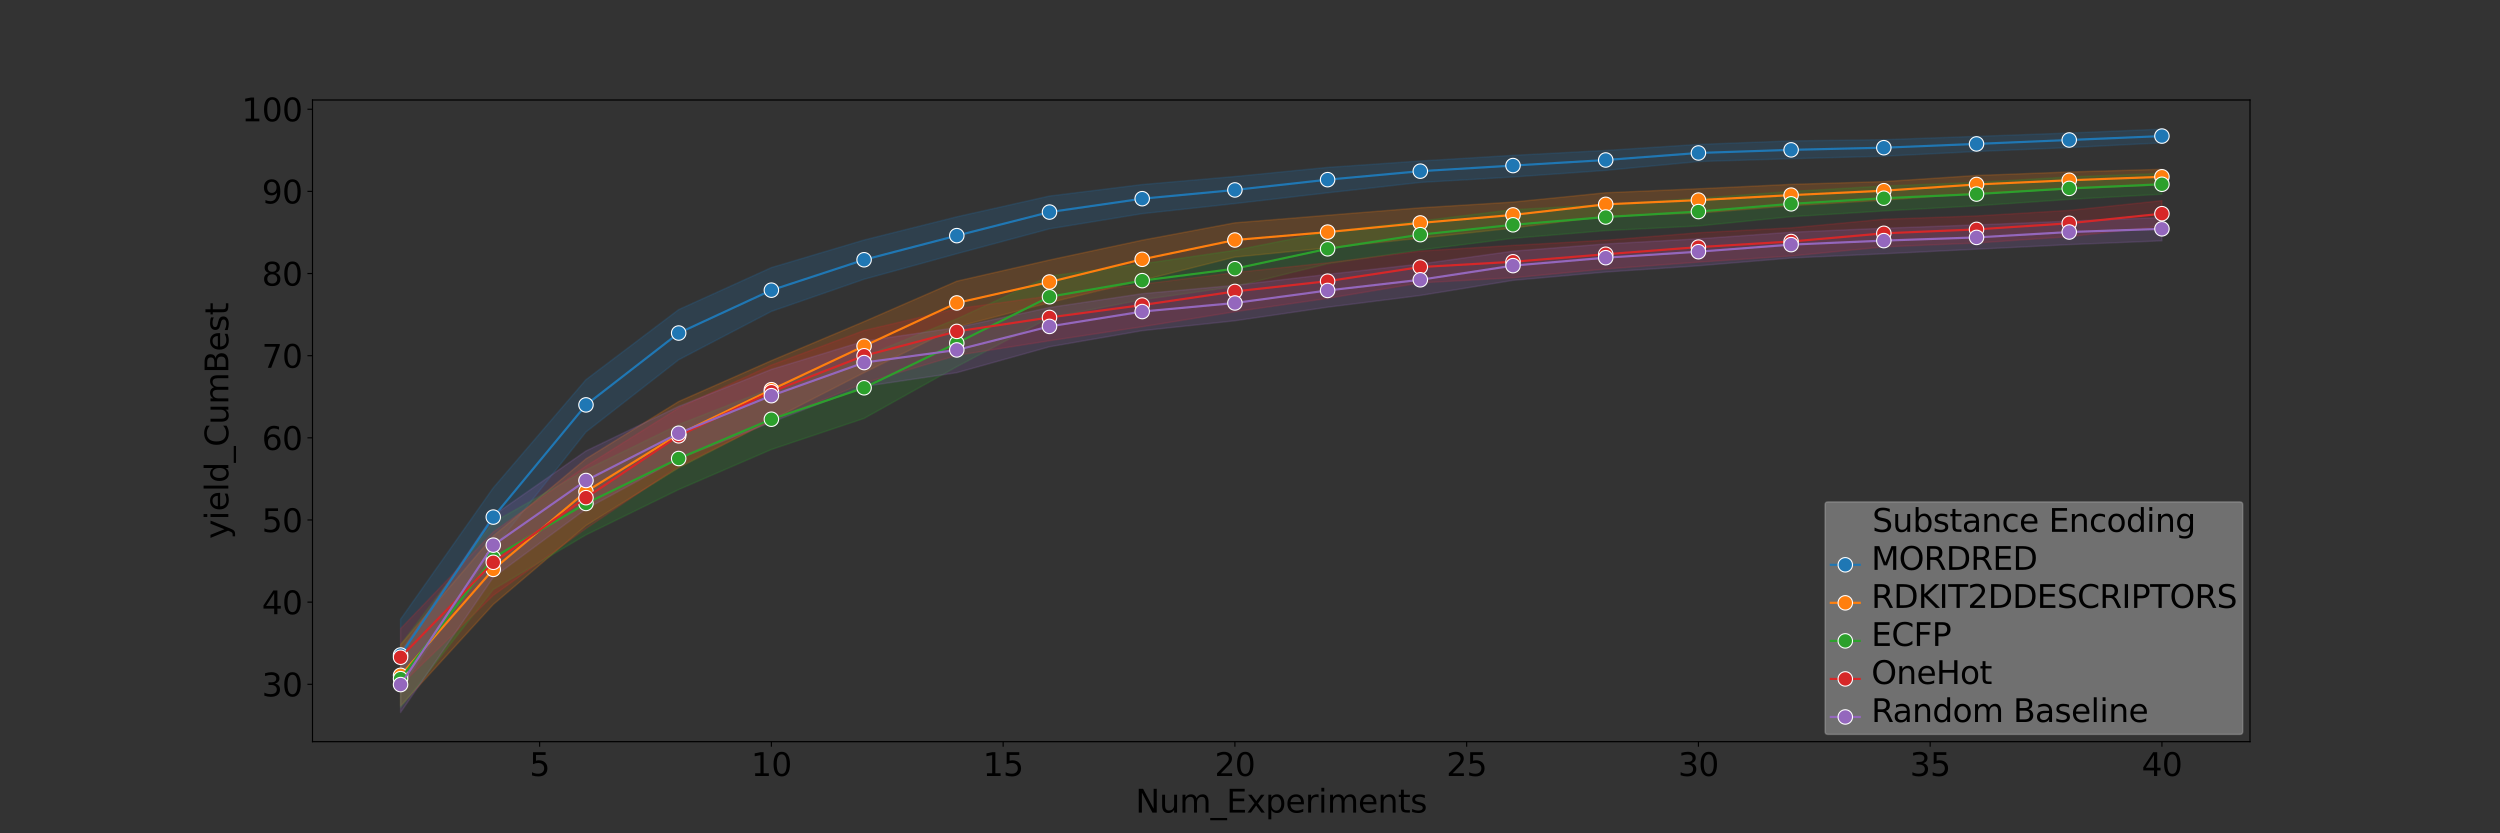 <?xml version="1.0" encoding="utf-8" standalone="no"?>
<!DOCTYPE svg PUBLIC "-//W3C//DTD SVG 1.1//EN"
  "http://www.w3.org/Graphics/SVG/1.1/DTD/svg11.dtd">
<svg xmlns:xlink="http://www.w3.org/1999/xlink" width="1728pt" height="576pt" viewBox="0 0 1728 576" xmlns="http://www.w3.org/2000/svg" version="1.1">
 <rect x="0" y="0" width="1728" height="576" fill="#333333" stroke="none"/>
 <defs>
  <style type="text/css">*{stroke-linejoin: round; stroke-linecap: butt}</style>
 </defs>
 <g id="figure_1">
  <g id="patch_1">
   <path d="M 0 576 
L 1728 576 
L 1728 0 
L 0 0 
L 0 576 
z
" style="fill: none"/>
  </g>
  <g id="axes_1">
   <g id="patch_2">
    <path d="M 216 512.64 
L 1555.2 512.64 
L 1555.2 69.12 
L 216 69.12 
L 216 512.64 
z
" style="fill: none"/>
   </g>
   <g id="FillBetweenPolyCollection_1">
    <defs>
     <path id="m573246d3a5" d="M 276.873 -147.97 
L 276.873 -99.395 
L 340.949 -196.481 
L 405.026 -277.419 
L 469.102 -327.329 
L 533.179 -360.77 
L 597.256 -382.995 
L 661.332 -400.645 
L 725.409 -417.85 
L 789.485 -428.318 
L 853.562 -435.306 
L 917.638 -442.738 
L 981.715 -449.9 
L 1045.791 -453.671 
L 1109.868 -458.237 
L 1173.944 -464.341 
L 1238.021 -466.301 
L 1302.098 -468.028 
L 1366.174 -471.28 
L 1430.251 -473.993 
L 1494.327 -477.252 
L 1494.327 -486.72 
L 1494.327 -486.72 
L 1430.251 -484.046 
L 1366.174 -481.74 
L 1302.098 -479.428 
L 1238.021 -478.593 
L 1173.944 -476.17 
L 1109.868 -471.979 
L 1045.791 -468.617 
L 981.715 -464.711 
L 917.638 -460.282 
L 853.562 -453.978 
L 789.485 -448.437 
L 725.409 -440.494 
L 661.332 -426.132 
L 597.256 -410.105 
L 533.179 -391.035 
L 469.102 -361.998 
L 405.026 -313.581 
L 340.949 -238.812 
L 276.873 -147.97 
z
" style="stroke: #1f77b4; stroke-opacity: 0.2"/>
    </defs>
    <g clip-path="url(#pa91c4ceb31)">
     <use xlink:href="#m573246d3a5" x="0" y="576" style="fill: #1f77b4; fill-opacity: 0.2; stroke: #1f77b4; stroke-opacity: 0.2"/>
    </g>
   </g>
   <g id="FillBetweenPolyCollection_2">
    <defs>
     <path id="m019ebceea7" d="M 276.873 -130.423 
L 276.873 -88.046 
L 340.949 -158.229 
L 405.026 -212.738 
L 469.102 -252.686 
L 533.179 -285.63 
L 597.256 -318.433 
L 661.332 -350.113 
L 725.409 -366.815 
L 789.485 -382.261 
L 853.562 -398.321 
L 917.638 -404.683 
L 981.715 -411.37 
L 1045.791 -418.374 
L 1109.868 -426.587 
L 1173.944 -428.671 
L 1238.021 -433.806 
L 1302.098 -437.635 
L 1366.174 -442.452 
L 1430.251 -445.397 
L 1494.327 -448.325 
L 1494.327 -458.947 
L 1494.327 -458.947 
L 1430.251 -457.117 
L 1366.174 -454.708 
L 1302.098 -450.465 
L 1238.021 -448.562 
L 1173.944 -445.518 
L 1109.868 -442.761 
L 1045.791 -436.304 
L 981.715 -432.337 
L 917.638 -427.193 
L 853.562 -421.976 
L 789.485 -409.969 
L 725.409 -396.272 
L 661.332 -381.631 
L 597.256 -353.706 
L 533.179 -326.718 
L 469.102 -298.462 
L 405.026 -258.867 
L 340.949 -205.59 
L 276.873 -130.423 
z
" style="stroke: #ff7f0e; stroke-opacity: 0.2"/>
    </defs>
    <g clip-path="url(#pa91c4ceb31)">
     <use xlink:href="#m019ebceea7" x="0" y="576" style="fill: #ff7f0e; fill-opacity: 0.2; stroke: #ff7f0e; stroke-opacity: 0.2"/>
    </g>
   </g>
   <g id="FillBetweenPolyCollection_3">
    <defs>
     <path id="m1947450737" d="M 276.873 -130.395 
L 276.873 -86.939 
L 340.949 -168.522 
L 405.026 -206.292 
L 469.102 -237.629 
L 533.179 -265.32 
L 597.256 -286.808 
L 661.332 -322.552 
L 725.409 -356.452 
L 789.485 -368.835 
L 853.562 -377.918 
L 917.638 -393.701 
L 981.715 -403.216 
L 1045.791 -411.284 
L 1109.868 -416.586 
L 1173.944 -419.823 
L 1238.021 -426.226 
L 1302.098 -430.193 
L 1366.174 -433.737 
L 1430.251 -438.199 
L 1494.327 -441.77 
L 1494.327 -456.131 
L 1494.327 -456.131 
L 1430.251 -453.715 
L 1366.174 -449.913 
L 1302.098 -447.403 
L 1238.021 -443.675 
L 1173.944 -438.953 
L 1109.868 -434.547 
L 1045.791 -431.088 
L 981.715 -423.223 
L 917.638 -415.676 
L 853.562 -402.997 
L 789.485 -393.611 
L 725.409 -385.166 
L 661.332 -355.598 
L 597.256 -329.615 
L 533.179 -307.644 
L 469.102 -282.568 
L 405.026 -251.216 
L 340.949 -214.978 
L 276.873 -130.395 
z
" style="stroke: #2ca02c; stroke-opacity: 0.2"/>
    </defs>
    <g clip-path="url(#pa91c4ceb31)">
     <use xlink:href="#m1947450737" x="0" y="576" style="fill: #2ca02c; fill-opacity: 0.2; stroke: #2ca02c; stroke-opacity: 0.2"/>
    </g>
   </g>
   <g id="FillBetweenPolyCollection_4">
    <defs>
     <path id="m220fea731c" d="M 276.873 -141.474 
L 276.873 -102.348 
L 340.949 -164.422 
L 405.026 -210.699 
L 469.102 -253.925 
L 533.179 -285.188 
L 597.256 -311.251 
L 661.332 -330.37 
L 725.409 -340.482 
L 789.485 -350.148 
L 853.562 -360.533 
L 917.638 -369.743 
L 981.715 -380.466 
L 1045.791 -384.004 
L 1109.868 -390.095 
L 1173.944 -394.817 
L 1238.021 -399.062 
L 1302.098 -405.333 
L 1366.174 -408.025 
L 1430.251 -412.423 
L 1494.327 -419.719 
L 1494.327 -437.305 
L 1494.327 -437.305 
L 1430.251 -430.56 
L 1366.174 -426.735 
L 1302.098 -424.453 
L 1238.021 -418.508 
L 1173.944 -415.118 
L 1109.868 -409.967 
L 1045.791 -406.376 
L 981.715 -402.463 
L 917.638 -394.338 
L 853.562 -387.572 
L 789.485 -379.525 
L 725.409 -371.383 
L 661.332 -362.608 
L 597.256 -347.56 
L 533.179 -323.67 
L 469.102 -294.032 
L 405.026 -253.852 
L 340.949 -208.311 
L 276.873 -141.474 
z
" style="stroke: #d62728; stroke-opacity: 0.2"/>
    </defs>
    <g clip-path="url(#pa91c4ceb31)">
     <use xlink:href="#m220fea731c" x="0" y="576" style="fill: #d62728; fill-opacity: 0.2; stroke: #d62728; stroke-opacity: 0.2"/>
    </g>
   </g>
   <g id="FillBetweenPolyCollection_5">
    <defs>
     <path id="m89837f5b58" d="M 276.873 -124.942 
L 276.873 -83.52 
L 340.949 -176.93 
L 405.026 -224.191 
L 469.102 -258.959 
L 533.179 -284.159 
L 597.256 -308.884 
L 661.332 -318.409 
L 725.409 -336.325 
L 789.485 -347.451 
L 853.562 -354.293 
L 917.638 -363.684 
L 981.715 -371.781 
L 1045.791 -382.226 
L 1109.868 -387.971 
L 1173.944 -392.3 
L 1238.021 -397.683 
L 1302.098 -400.598 
L 1366.174 -403.759 
L 1430.251 -406.93 
L 1494.327 -409.557 
L 1494.327 -425.619 
L 1494.327 -425.619 
L 1430.251 -423.167 
L 1366.174 -420.537 
L 1302.098 -418.226 
L 1238.021 -415.497 
L 1173.944 -410.911 
L 1109.868 -407.371 
L 1045.791 -402.381 
L 981.715 -393.503 
L 917.638 -386.359 
L 853.562 -378.783 
L 789.485 -372.995 
L 725.409 -363.461 
L 661.332 -349.593 
L 597.256 -340.197 
L 533.179 -320.658 
L 469.102 -295.1 
L 405.026 -264.294 
L 340.949 -219.654 
L 276.873 -124.942 
z
" style="stroke: #9467bd; stroke-opacity: 0.2"/>
    </defs>
    <g clip-path="url(#pa91c4ceb31)">
     <use xlink:href="#m89837f5b58" x="0" y="576" style="fill: #9467bd; fill-opacity: 0.2; stroke: #9467bd; stroke-opacity: 0.2"/>
    </g>
   </g>
   <g id="matplotlib.axis_1">
    <g id="xtick_1">
     <g id="line2d_1">
      <defs>
       <path id="m642368750a" d="M 0 0 
L 0 3.5 
" style="stroke: #000000; stroke-width: 0.8"/>
      </defs>
      <g>
       <use xlink:href="#m642368750a" x="372.988" y="512.64" style="stroke: #000000; stroke-width: 0.8"/>
      </g>
     </g>
     <g id="text_1">
      <!-- 5 -->
      <g transform="translate(365.989 536.357) scale(0.22 -0.22)">
       <defs>
        <path id="DejaVuSans-35" d="M 691 4666 
L 3169 4666 
L 3169 4134 
L 1269 4134 
L 1269 2991 
Q 1406 3038 1543 3061 
Q 1681 3084 1819 3084 
Q 2600 3084 3056 2656 
Q 3513 2228 3513 1497 
Q 3513 744 3044 326 
Q 2575 -91 1722 -91 
Q 1428 -91 1123 -41 
Q 819 9 494 109 
L 494 744 
Q 775 591 1075 516 
Q 1375 441 1709 441 
Q 2250 441 2565 725 
Q 2881 1009 2881 1497 
Q 2881 1984 2565 2268 
Q 2250 2553 1709 2553 
Q 1456 2553 1204 2497 
Q 953 2441 691 2322 
L 691 4666 
z
" transform="scale(0.016)"/>
       </defs>
       <use xlink:href="#DejaVuSans-35"/>
      </g>
     </g>
    </g>
    <g id="xtick_2">
     <g id="line2d_2">
      <g>
       <use xlink:href="#m642368750a" x="533.179" y="512.64" style="stroke: #000000; stroke-width: 0.8"/>
      </g>
     </g>
     <g id="text_2">
      <!-- 10 -->
      <g transform="translate(519.181 536.357) scale(0.22 -0.22)">
       <defs>
        <path id="DejaVuSans-31" d="M 794 531 
L 1825 531 
L 1825 4091 
L 703 3866 
L 703 4441 
L 1819 4666 
L 2450 4666 
L 2450 531 
L 3481 531 
L 3481 0 
L 794 0 
L 794 531 
z
" transform="scale(0.016)"/>
        <path id="DejaVuSans-30" d="M 2034 4250 
Q 1547 4250 1301 3770 
Q 1056 3291 1056 2328 
Q 1056 1369 1301 889 
Q 1547 409 2034 409 
Q 2525 409 2770 889 
Q 3016 1369 3016 2328 
Q 3016 3291 2770 3770 
Q 2525 4250 2034 4250 
z
M 2034 4750 
Q 2819 4750 3233 4129 
Q 3647 3509 3647 2328 
Q 3647 1150 3233 529 
Q 2819 -91 2034 -91 
Q 1250 -91 836 529 
Q 422 1150 422 2328 
Q 422 3509 836 4129 
Q 1250 4750 2034 4750 
z
" transform="scale(0.016)"/>
       </defs>
       <use xlink:href="#DejaVuSans-31"/>
       <use xlink:href="#DejaVuSans-30" transform="translate(63.623 0)"/>
      </g>
     </g>
    </g>
    <g id="xtick_3">
     <g id="line2d_3">
      <g>
       <use xlink:href="#m642368750a" x="693.37" y="512.64" style="stroke: #000000; stroke-width: 0.8"/>
      </g>
     </g>
     <g id="text_3">
      <!-- 15 -->
      <g transform="translate(679.373 536.357) scale(0.22 -0.22)">
       <use xlink:href="#DejaVuSans-31"/>
       <use xlink:href="#DejaVuSans-35" transform="translate(63.623 0)"/>
      </g>
     </g>
    </g>
    <g id="xtick_4">
     <g id="line2d_4">
      <g>
       <use xlink:href="#m642368750a" x="853.562" y="512.64" style="stroke: #000000; stroke-width: 0.8"/>
      </g>
     </g>
     <g id="text_4">
      <!-- 20 -->
      <g transform="translate(839.564 536.357) scale(0.22 -0.22)">
       <defs>
        <path id="DejaVuSans-32" d="M 1228 531 
L 3431 531 
L 3431 0 
L 469 0 
L 469 531 
Q 828 903 1448 1529 
Q 2069 2156 2228 2338 
Q 2531 2678 2651 2914 
Q 2772 3150 2772 3378 
Q 2772 3750 2511 3984 
Q 2250 4219 1831 4219 
Q 1534 4219 1204 4116 
Q 875 4013 500 3803 
L 500 4441 
Q 881 4594 1212 4672 
Q 1544 4750 1819 4750 
Q 2544 4750 2975 4387 
Q 3406 4025 3406 3419 
Q 3406 3131 3298 2873 
Q 3191 2616 2906 2266 
Q 2828 2175 2409 1742 
Q 1991 1309 1228 531 
z
" transform="scale(0.016)"/>
       </defs>
       <use xlink:href="#DejaVuSans-32"/>
       <use xlink:href="#DejaVuSans-30" transform="translate(63.623 0)"/>
      </g>
     </g>
    </g>
    <g id="xtick_5">
     <g id="line2d_5">
      <g>
       <use xlink:href="#m642368750a" x="1013.753" y="512.64" style="stroke: #000000; stroke-width: 0.8"/>
      </g>
     </g>
     <g id="text_5">
      <!-- 25 -->
      <g transform="translate(999.756 536.357) scale(0.22 -0.22)">
       <use xlink:href="#DejaVuSans-32"/>
       <use xlink:href="#DejaVuSans-35" transform="translate(63.623 0)"/>
      </g>
     </g>
    </g>
    <g id="xtick_6">
     <g id="line2d_6">
      <g>
       <use xlink:href="#m642368750a" x="1173.944" y="512.64" style="stroke: #000000; stroke-width: 0.8"/>
      </g>
     </g>
     <g id="text_6">
      <!-- 30 -->
      <g transform="translate(1159.947 536.357) scale(0.22 -0.22)">
       <defs>
        <path id="DejaVuSans-33" d="M 2597 2516 
Q 3050 2419 3304 2112 
Q 3559 1806 3559 1356 
Q 3559 666 3084 287 
Q 2609 -91 1734 -91 
Q 1441 -91 1130 -33 
Q 819 25 488 141 
L 488 750 
Q 750 597 1062 519 
Q 1375 441 1716 441 
Q 2309 441 2620 675 
Q 2931 909 2931 1356 
Q 2931 1769 2642 2001 
Q 2353 2234 1838 2234 
L 1294 2234 
L 1294 2753 
L 1863 2753 
Q 2328 2753 2575 2939 
Q 2822 3125 2822 3475 
Q 2822 3834 2567 4026 
Q 2313 4219 1838 4219 
Q 1578 4219 1281 4162 
Q 984 4106 628 3988 
L 628 4550 
Q 988 4650 1302 4700 
Q 1616 4750 1894 4750 
Q 2613 4750 3031 4423 
Q 3450 4097 3450 3541 
Q 3450 3153 3228 2886 
Q 3006 2619 2597 2516 
z
" transform="scale(0.016)"/>
       </defs>
       <use xlink:href="#DejaVuSans-33"/>
       <use xlink:href="#DejaVuSans-30" transform="translate(63.623 0)"/>
      </g>
     </g>
    </g>
    <g id="xtick_7">
     <g id="line2d_7">
      <g>
       <use xlink:href="#m642368750a" x="1334.136" y="512.64" style="stroke: #000000; stroke-width: 0.8"/>
      </g>
     </g>
     <g id="text_7">
      <!-- 35 -->
      <g transform="translate(1320.138 536.357) scale(0.22 -0.22)">
       <use xlink:href="#DejaVuSans-33"/>
       <use xlink:href="#DejaVuSans-35" transform="translate(63.623 0)"/>
      </g>
     </g>
    </g>
    <g id="xtick_8">
     <g id="line2d_8">
      <g>
       <use xlink:href="#m642368750a" x="1494.327" y="512.64" style="stroke: #000000; stroke-width: 0.8"/>
      </g>
     </g>
     <g id="text_8">
      <!-- 40 -->
      <g transform="translate(1480.33 536.357) scale(0.22 -0.22)">
       <defs>
        <path id="DejaVuSans-34" d="M 2419 4116 
L 825 1625 
L 2419 1625 
L 2419 4116 
z
M 2253 4666 
L 3047 4666 
L 3047 1625 
L 3713 1625 
L 3713 1100 
L 3047 1100 
L 3047 0 
L 2419 0 
L 2419 1100 
L 313 1100 
L 313 1709 
L 2253 4666 
z
" transform="scale(0.016)"/>
       </defs>
       <use xlink:href="#DejaVuSans-34"/>
       <use xlink:href="#DejaVuSans-30" transform="translate(63.623 0)"/>
      </g>
     </g>
    </g>
    <g id="text_9">
     <!-- Num_Experiments -->
     <g transform="translate(784.897 561.648) scale(0.22 -0.22)">
      <defs>
       <path id="DejaVuSans-4e" d="M 628 4666 
L 1478 4666 
L 3547 763 
L 3547 4666 
L 4159 4666 
L 4159 0 
L 3309 0 
L 1241 3903 
L 1241 0 
L 628 0 
L 628 4666 
z
" transform="scale(0.016)"/>
       <path id="DejaVuSans-75" d="M 544 1381 
L 544 3500 
L 1119 3500 
L 1119 1403 
Q 1119 906 1312 657 
Q 1506 409 1894 409 
Q 2359 409 2629 706 
Q 2900 1003 2900 1516 
L 2900 3500 
L 3475 3500 
L 3475 0 
L 2900 0 
L 2900 538 
Q 2691 219 2414 64 
Q 2138 -91 1772 -91 
Q 1169 -91 856 284 
Q 544 659 544 1381 
z
M 1991 3584 
L 1991 3584 
z
" transform="scale(0.016)"/>
       <path id="DejaVuSans-6d" d="M 3328 2828 
Q 3544 3216 3844 3400 
Q 4144 3584 4550 3584 
Q 5097 3584 5394 3201 
Q 5691 2819 5691 2113 
L 5691 0 
L 5113 0 
L 5113 2094 
Q 5113 2597 4934 2840 
Q 4756 3084 4391 3084 
Q 3944 3084 3684 2787 
Q 3425 2491 3425 1978 
L 3425 0 
L 2847 0 
L 2847 2094 
Q 2847 2600 2669 2842 
Q 2491 3084 2119 3084 
Q 1678 3084 1418 2786 
Q 1159 2488 1159 1978 
L 1159 0 
L 581 0 
L 581 3500 
L 1159 3500 
L 1159 2956 
Q 1356 3278 1631 3431 
Q 1906 3584 2284 3584 
Q 2666 3584 2933 3390 
Q 3200 3197 3328 2828 
z
" transform="scale(0.016)"/>
       <path id="DejaVuSans-5f" d="M 3263 -1063 
L 3263 -1509 
L -63 -1509 
L -63 -1063 
L 3263 -1063 
z
" transform="scale(0.016)"/>
       <path id="DejaVuSans-45" d="M 628 4666 
L 3578 4666 
L 3578 4134 
L 1259 4134 
L 1259 2753 
L 3481 2753 
L 3481 2222 
L 1259 2222 
L 1259 531 
L 3634 531 
L 3634 0 
L 628 0 
L 628 4666 
z
" transform="scale(0.016)"/>
       <path id="DejaVuSans-78" d="M 3513 3500 
L 2247 1797 
L 3578 0 
L 2900 0 
L 1881 1375 
L 863 0 
L 184 0 
L 1544 1831 
L 300 3500 
L 978 3500 
L 1906 2253 
L 2834 3500 
L 3513 3500 
z
" transform="scale(0.016)"/>
       <path id="DejaVuSans-70" d="M 1159 525 
L 1159 -1331 
L 581 -1331 
L 581 3500 
L 1159 3500 
L 1159 2969 
Q 1341 3281 1617 3432 
Q 1894 3584 2278 3584 
Q 2916 3584 3314 3078 
Q 3713 2572 3713 1747 
Q 3713 922 3314 415 
Q 2916 -91 2278 -91 
Q 1894 -91 1617 61 
Q 1341 213 1159 525 
z
M 3116 1747 
Q 3116 2381 2855 2742 
Q 2594 3103 2138 3103 
Q 1681 3103 1420 2742 
Q 1159 2381 1159 1747 
Q 1159 1113 1420 752 
Q 1681 391 2138 391 
Q 2594 391 2855 752 
Q 3116 1113 3116 1747 
z
" transform="scale(0.016)"/>
       <path id="DejaVuSans-65" d="M 3597 1894 
L 3597 1613 
L 953 1613 
Q 991 1019 1311 708 
Q 1631 397 2203 397 
Q 2534 397 2845 478 
Q 3156 559 3463 722 
L 3463 178 
Q 3153 47 2828 -22 
Q 2503 -91 2169 -91 
Q 1331 -91 842 396 
Q 353 884 353 1716 
Q 353 2575 817 3079 
Q 1281 3584 2069 3584 
Q 2775 3584 3186 3129 
Q 3597 2675 3597 1894 
z
M 3022 2063 
Q 3016 2534 2758 2815 
Q 2500 3097 2075 3097 
Q 1594 3097 1305 2825 
Q 1016 2553 972 2059 
L 3022 2063 
z
" transform="scale(0.016)"/>
       <path id="DejaVuSans-72" d="M 2631 2963 
Q 2534 3019 2420 3045 
Q 2306 3072 2169 3072 
Q 1681 3072 1420 2755 
Q 1159 2438 1159 1844 
L 1159 0 
L 581 0 
L 581 3500 
L 1159 3500 
L 1159 2956 
Q 1341 3275 1631 3429 
Q 1922 3584 2338 3584 
Q 2397 3584 2469 3576 
Q 2541 3569 2628 3553 
L 2631 2963 
z
" transform="scale(0.016)"/>
       <path id="DejaVuSans-69" d="M 603 3500 
L 1178 3500 
L 1178 0 
L 603 0 
L 603 3500 
z
M 603 4863 
L 1178 4863 
L 1178 4134 
L 603 4134 
L 603 4863 
z
" transform="scale(0.016)"/>
       <path id="DejaVuSans-6e" d="M 3513 2113 
L 3513 0 
L 2938 0 
L 2938 2094 
Q 2938 2591 2744 2837 
Q 2550 3084 2163 3084 
Q 1697 3084 1428 2787 
Q 1159 2491 1159 1978 
L 1159 0 
L 581 0 
L 581 3500 
L 1159 3500 
L 1159 2956 
Q 1366 3272 1645 3428 
Q 1925 3584 2291 3584 
Q 2894 3584 3203 3211 
Q 3513 2838 3513 2113 
z
" transform="scale(0.016)"/>
       <path id="DejaVuSans-74" d="M 1172 4494 
L 1172 3500 
L 2356 3500 
L 2356 3053 
L 1172 3053 
L 1172 1153 
Q 1172 725 1289 603 
Q 1406 481 1766 481 
L 2356 481 
L 2356 0 
L 1766 0 
Q 1100 0 847 248 
Q 594 497 594 1153 
L 594 3053 
L 172 3053 
L 172 3500 
L 594 3500 
L 594 4494 
L 1172 4494 
z
" transform="scale(0.016)"/>
       <path id="DejaVuSans-73" d="M 2834 3397 
L 2834 2853 
Q 2591 2978 2328 3040 
Q 2066 3103 1784 3103 
Q 1356 3103 1142 2972 
Q 928 2841 928 2578 
Q 928 2378 1081 2264 
Q 1234 2150 1697 2047 
L 1894 2003 
Q 2506 1872 2764 1633 
Q 3022 1394 3022 966 
Q 3022 478 2636 193 
Q 2250 -91 1575 -91 
Q 1294 -91 989 -36 
Q 684 19 347 128 
L 347 722 
Q 666 556 975 473 
Q 1284 391 1588 391 
Q 1994 391 2212 530 
Q 2431 669 2431 922 
Q 2431 1156 2273 1281 
Q 2116 1406 1581 1522 
L 1381 1569 
Q 847 1681 609 1914 
Q 372 2147 372 2553 
Q 372 3047 722 3315 
Q 1072 3584 1716 3584 
Q 2034 3584 2315 3537 
Q 2597 3491 2834 3397 
z
" transform="scale(0.016)"/>
      </defs>
      <use xlink:href="#DejaVuSans-4e"/>
      <use xlink:href="#DejaVuSans-75" transform="translate(74.805 0)"/>
      <use xlink:href="#DejaVuSans-6d" transform="translate(138.184 0)"/>
      <use xlink:href="#DejaVuSans-5f" transform="translate(235.596 0)"/>
      <use xlink:href="#DejaVuSans-45" transform="translate(285.596 0)"/>
      <use xlink:href="#DejaVuSans-78" transform="translate(348.779 0)"/>
      <use xlink:href="#DejaVuSans-70" transform="translate(407.959 0)"/>
      <use xlink:href="#DejaVuSans-65" transform="translate(471.436 0)"/>
      <use xlink:href="#DejaVuSans-72" transform="translate(532.959 0)"/>
      <use xlink:href="#DejaVuSans-69" transform="translate(574.072 0)"/>
      <use xlink:href="#DejaVuSans-6d" transform="translate(601.855 0)"/>
      <use xlink:href="#DejaVuSans-65" transform="translate(699.268 0)"/>
      <use xlink:href="#DejaVuSans-6e" transform="translate(760.791 0)"/>
      <use xlink:href="#DejaVuSans-74" transform="translate(824.17 0)"/>
      <use xlink:href="#DejaVuSans-73" transform="translate(863.379 0)"/>
     </g>
    </g>
   </g>
   <g id="matplotlib.axis_2">
    <g id="ytick_1">
     <g id="line2d_9">
      <defs>
       <path id="md46a9775cd" d="M 0 0 
L -3.5 0 
" style="stroke: #000000; stroke-width: 0.8"/>
      </defs>
      <g>
       <use xlink:href="#md46a9775cd" x="216" y="472.982" style="stroke: #000000; stroke-width: 0.8"/>
      </g>
     </g>
     <g id="text_10">
      <!-- 30 -->
      <g transform="translate(181.005 481.34) scale(0.22 -0.22)">
       <use xlink:href="#DejaVuSans-33"/>
       <use xlink:href="#DejaVuSans-30" transform="translate(63.623 0)"/>
      </g>
     </g>
    </g>
    <g id="ytick_2">
     <g id="line2d_10">
      <g>
       <use xlink:href="#md46a9775cd" x="216" y="416.198" style="stroke: #000000; stroke-width: 0.8"/>
      </g>
     </g>
     <g id="text_11">
      <!-- 40 -->
      <g transform="translate(181.005 424.556) scale(0.22 -0.22)">
       <use xlink:href="#DejaVuSans-34"/>
       <use xlink:href="#DejaVuSans-30" transform="translate(63.623 0)"/>
      </g>
     </g>
    </g>
    <g id="ytick_3">
     <g id="line2d_11">
      <g>
       <use xlink:href="#md46a9775cd" x="216" y="359.414" style="stroke: #000000; stroke-width: 0.8"/>
      </g>
     </g>
     <g id="text_12">
      <!-- 50 -->
      <g transform="translate(181.005 367.772) scale(0.22 -0.22)">
       <use xlink:href="#DejaVuSans-35"/>
       <use xlink:href="#DejaVuSans-30" transform="translate(63.623 0)"/>
      </g>
     </g>
    </g>
    <g id="ytick_4">
     <g id="line2d_12">
      <g>
       <use xlink:href="#md46a9775cd" x="216" y="302.63" style="stroke: #000000; stroke-width: 0.8"/>
      </g>
     </g>
     <g id="text_13">
      <!-- 60 -->
      <g transform="translate(181.005 310.989) scale(0.22 -0.22)">
       <defs>
        <path id="DejaVuSans-36" d="M 2113 2584 
Q 1688 2584 1439 2293 
Q 1191 2003 1191 1497 
Q 1191 994 1439 701 
Q 1688 409 2113 409 
Q 2538 409 2786 701 
Q 3034 994 3034 1497 
Q 3034 2003 2786 2293 
Q 2538 2584 2113 2584 
z
M 3366 4563 
L 3366 3988 
Q 3128 4100 2886 4159 
Q 2644 4219 2406 4219 
Q 1781 4219 1451 3797 
Q 1122 3375 1075 2522 
Q 1259 2794 1537 2939 
Q 1816 3084 2150 3084 
Q 2853 3084 3261 2657 
Q 3669 2231 3669 1497 
Q 3669 778 3244 343 
Q 2819 -91 2113 -91 
Q 1303 -91 875 529 
Q 447 1150 447 2328 
Q 447 3434 972 4092 
Q 1497 4750 2381 4750 
Q 2619 4750 2861 4703 
Q 3103 4656 3366 4563 
z
" transform="scale(0.016)"/>
       </defs>
       <use xlink:href="#DejaVuSans-36"/>
       <use xlink:href="#DejaVuSans-30" transform="translate(63.623 0)"/>
      </g>
     </g>
    </g>
    <g id="ytick_5">
     <g id="line2d_13">
      <g>
       <use xlink:href="#md46a9775cd" x="216" y="245.846" style="stroke: #000000; stroke-width: 0.8"/>
      </g>
     </g>
     <g id="text_14">
      <!-- 70 -->
      <g transform="translate(181.005 254.205) scale(0.22 -0.22)">
       <defs>
        <path id="DejaVuSans-37" d="M 525 4666 
L 3525 4666 
L 3525 4397 
L 1831 0 
L 1172 0 
L 2766 4134 
L 525 4134 
L 525 4666 
z
" transform="scale(0.016)"/>
       </defs>
       <use xlink:href="#DejaVuSans-37"/>
       <use xlink:href="#DejaVuSans-30" transform="translate(63.623 0)"/>
      </g>
     </g>
    </g>
    <g id="ytick_6">
     <g id="line2d_14">
      <g>
       <use xlink:href="#md46a9775cd" x="216" y="189.063" style="stroke: #000000; stroke-width: 0.8"/>
      </g>
     </g>
     <g id="text_15">
      <!-- 80 -->
      <g transform="translate(181.005 197.421) scale(0.22 -0.22)">
       <defs>
        <path id="DejaVuSans-38" d="M 2034 2216 
Q 1584 2216 1326 1975 
Q 1069 1734 1069 1313 
Q 1069 891 1326 650 
Q 1584 409 2034 409 
Q 2484 409 2743 651 
Q 3003 894 3003 1313 
Q 3003 1734 2745 1975 
Q 2488 2216 2034 2216 
z
M 1403 2484 
Q 997 2584 770 2862 
Q 544 3141 544 3541 
Q 544 4100 942 4425 
Q 1341 4750 2034 4750 
Q 2731 4750 3128 4425 
Q 3525 4100 3525 3541 
Q 3525 3141 3298 2862 
Q 3072 2584 2669 2484 
Q 3125 2378 3379 2068 
Q 3634 1759 3634 1313 
Q 3634 634 3220 271 
Q 2806 -91 2034 -91 
Q 1263 -91 848 271 
Q 434 634 434 1313 
Q 434 1759 690 2068 
Q 947 2378 1403 2484 
z
M 1172 3481 
Q 1172 3119 1398 2916 
Q 1625 2713 2034 2713 
Q 2441 2713 2670 2916 
Q 2900 3119 2900 3481 
Q 2900 3844 2670 4047 
Q 2441 4250 2034 4250 
Q 1625 4250 1398 4047 
Q 1172 3844 1172 3481 
z
" transform="scale(0.016)"/>
       </defs>
       <use xlink:href="#DejaVuSans-38"/>
       <use xlink:href="#DejaVuSans-30" transform="translate(63.623 0)"/>
      </g>
     </g>
    </g>
    <g id="ytick_7">
     <g id="line2d_15">
      <g>
       <use xlink:href="#md46a9775cd" x="216" y="132.279" style="stroke: #000000; stroke-width: 0.8"/>
      </g>
     </g>
     <g id="text_16">
      <!-- 90 -->
      <g transform="translate(181.005 140.637) scale(0.22 -0.22)">
       <defs>
        <path id="DejaVuSans-39" d="M 703 97 
L 703 672 
Q 941 559 1184 500 
Q 1428 441 1663 441 
Q 2288 441 2617 861 
Q 2947 1281 2994 2138 
Q 2813 1869 2534 1725 
Q 2256 1581 1919 1581 
Q 1219 1581 811 2004 
Q 403 2428 403 3163 
Q 403 3881 828 4315 
Q 1253 4750 1959 4750 
Q 2769 4750 3195 4129 
Q 3622 3509 3622 2328 
Q 3622 1225 3098 567 
Q 2575 -91 1691 -91 
Q 1453 -91 1209 -44 
Q 966 3 703 97 
z
M 1959 2075 
Q 2384 2075 2632 2365 
Q 2881 2656 2881 3163 
Q 2881 3666 2632 3958 
Q 2384 4250 1959 4250 
Q 1534 4250 1286 3958 
Q 1038 3666 1038 3163 
Q 1038 2656 1286 2365 
Q 1534 2075 1959 2075 
z
" transform="scale(0.016)"/>
       </defs>
       <use xlink:href="#DejaVuSans-39"/>
       <use xlink:href="#DejaVuSans-30" transform="translate(63.623 0)"/>
      </g>
     </g>
    </g>
    <g id="ytick_8">
     <g id="line2d_16">
      <g>
       <use xlink:href="#md46a9775cd" x="216" y="75.495" style="stroke: #000000; stroke-width: 0.8"/>
      </g>
     </g>
     <g id="text_17">
      <!-- 100 -->
      <g transform="translate(167.007 83.853) scale(0.22 -0.22)">
       <use xlink:href="#DejaVuSans-31"/>
       <use xlink:href="#DejaVuSans-30" transform="translate(63.623 0)"/>
       <use xlink:href="#DejaVuSans-30" transform="translate(127.246 0)"/>
      </g>
     </g>
    </g>
    <g id="text_18">
     <!-- yield_CumBest -->
     <g transform="translate(157.82 372.479) rotate(-90) scale(0.22 -0.22)">
      <defs>
       <path id="DejaVuSans-79" d="M 2059 -325 
Q 1816 -950 1584 -1140 
Q 1353 -1331 966 -1331 
L 506 -1331 
L 506 -850 
L 844 -850 
Q 1081 -850 1212 -737 
Q 1344 -625 1503 -206 
L 1606 56 
L 191 3500 
L 800 3500 
L 1894 763 
L 2988 3500 
L 3597 3500 
L 2059 -325 
z
" transform="scale(0.016)"/>
       <path id="DejaVuSans-6c" d="M 603 4863 
L 1178 4863 
L 1178 0 
L 603 0 
L 603 4863 
z
" transform="scale(0.016)"/>
       <path id="DejaVuSans-64" d="M 2906 2969 
L 2906 4863 
L 3481 4863 
L 3481 0 
L 2906 0 
L 2906 525 
Q 2725 213 2448 61 
Q 2172 -91 1784 -91 
Q 1150 -91 751 415 
Q 353 922 353 1747 
Q 353 2572 751 3078 
Q 1150 3584 1784 3584 
Q 2172 3584 2448 3432 
Q 2725 3281 2906 2969 
z
M 947 1747 
Q 947 1113 1208 752 
Q 1469 391 1925 391 
Q 2381 391 2643 752 
Q 2906 1113 2906 1747 
Q 2906 2381 2643 2742 
Q 2381 3103 1925 3103 
Q 1469 3103 1208 2742 
Q 947 2381 947 1747 
z
" transform="scale(0.016)"/>
       <path id="DejaVuSans-43" d="M 4122 4306 
L 4122 3641 
Q 3803 3938 3442 4084 
Q 3081 4231 2675 4231 
Q 1875 4231 1450 3742 
Q 1025 3253 1025 2328 
Q 1025 1406 1450 917 
Q 1875 428 2675 428 
Q 3081 428 3442 575 
Q 3803 722 4122 1019 
L 4122 359 
Q 3791 134 3420 21 
Q 3050 -91 2638 -91 
Q 1578 -91 968 557 
Q 359 1206 359 2328 
Q 359 3453 968 4101 
Q 1578 4750 2638 4750 
Q 3056 4750 3426 4639 
Q 3797 4528 4122 4306 
z
" transform="scale(0.016)"/>
       <path id="DejaVuSans-42" d="M 1259 2228 
L 1259 519 
L 2272 519 
Q 2781 519 3026 730 
Q 3272 941 3272 1375 
Q 3272 1813 3026 2020 
Q 2781 2228 2272 2228 
L 1259 2228 
z
M 1259 4147 
L 1259 2741 
L 2194 2741 
Q 2656 2741 2882 2914 
Q 3109 3088 3109 3444 
Q 3109 3797 2882 3972 
Q 2656 4147 2194 4147 
L 1259 4147 
z
M 628 4666 
L 2241 4666 
Q 2963 4666 3353 4366 
Q 3744 4066 3744 3513 
Q 3744 3084 3544 2831 
Q 3344 2578 2956 2516 
Q 3422 2416 3680 2098 
Q 3938 1781 3938 1306 
Q 3938 681 3513 340 
Q 3088 0 2303 0 
L 628 0 
L 628 4666 
z
" transform="scale(0.016)"/>
      </defs>
      <use xlink:href="#DejaVuSans-79"/>
      <use xlink:href="#DejaVuSans-69" transform="translate(59.18 0)"/>
      <use xlink:href="#DejaVuSans-65" transform="translate(86.963 0)"/>
      <use xlink:href="#DejaVuSans-6c" transform="translate(148.486 0)"/>
      <use xlink:href="#DejaVuSans-64" transform="translate(176.27 0)"/>
      <use xlink:href="#DejaVuSans-5f" transform="translate(239.746 0)"/>
      <use xlink:href="#DejaVuSans-43" transform="translate(289.746 0)"/>
      <use xlink:href="#DejaVuSans-75" transform="translate(359.57 0)"/>
      <use xlink:href="#DejaVuSans-6d" transform="translate(422.949 0)"/>
      <use xlink:href="#DejaVuSans-42" transform="translate(520.361 0)"/>
      <use xlink:href="#DejaVuSans-65" transform="translate(588.965 0)"/>
      <use xlink:href="#DejaVuSans-73" transform="translate(650.488 0)"/>
      <use xlink:href="#DejaVuSans-74" transform="translate(702.588 0)"/>
     </g>
    </g>
   </g>
   <g id="line2d_17">
    <path d="M 276.873 452.743 
L 340.949 357.413 
L 405.026 279.861 
L 469.102 230.197 
L 533.179 200.565 
L 597.256 179.546 
L 661.332 162.87 
L 725.409 146.585 
L 789.485 137.339 
L 853.562 131.281 
L 917.638 124.181 
L 981.715 118.313 
L 1045.791 114.444 
L 1109.868 110.587 
L 1173.944 105.73 
L 1238.021 103.577 
L 1302.098 102.085 
L 1366.174 99.468 
L 1430.251 96.755 
L 1494.327 94.054 
" clip-path="url(#pa91c4ceb31)" style="fill: none; stroke: #1f77b4; stroke-width: 1.5; stroke-linecap: square"/>
    <defs>
     <path id="m27d68b8ae2" d="M 0 5 
C 1.326 5 2.598 4.473 3.536 3.536 
C 4.473 2.598 5 1.326 5 0 
C 5 -1.326 4.473 -2.598 3.536 -3.536 
C 2.598 -4.473 1.326 -5 0 -5 
C -1.326 -5 -2.598 -4.473 -3.536 -3.536 
C -4.473 -2.598 -5 -1.326 -5 0 
C -5 1.326 -4.473 2.598 -3.536 3.536 
C -2.598 4.473 -1.326 5 0 5 
z
" style="stroke: #ffffff; stroke-width: 0.75"/>
    </defs>
    <g clip-path="url(#pa91c4ceb31)">
     <use xlink:href="#m27d68b8ae2" x="276.873" y="452.743" style="fill: #1f77b4; stroke: #ffffff; stroke-width: 0.75"/>
     <use xlink:href="#m27d68b8ae2" x="340.949" y="357.413" style="fill: #1f77b4; stroke: #ffffff; stroke-width: 0.75"/>
     <use xlink:href="#m27d68b8ae2" x="405.026" y="279.861" style="fill: #1f77b4; stroke: #ffffff; stroke-width: 0.75"/>
     <use xlink:href="#m27d68b8ae2" x="469.102" y="230.197" style="fill: #1f77b4; stroke: #ffffff; stroke-width: 0.75"/>
     <use xlink:href="#m27d68b8ae2" x="533.179" y="200.565" style="fill: #1f77b4; stroke: #ffffff; stroke-width: 0.75"/>
     <use xlink:href="#m27d68b8ae2" x="597.256" y="179.546" style="fill: #1f77b4; stroke: #ffffff; stroke-width: 0.75"/>
     <use xlink:href="#m27d68b8ae2" x="661.332" y="162.87" style="fill: #1f77b4; stroke: #ffffff; stroke-width: 0.75"/>
     <use xlink:href="#m27d68b8ae2" x="725.409" y="146.585" style="fill: #1f77b4; stroke: #ffffff; stroke-width: 0.75"/>
     <use xlink:href="#m27d68b8ae2" x="789.485" y="137.339" style="fill: #1f77b4; stroke: #ffffff; stroke-width: 0.75"/>
     <use xlink:href="#m27d68b8ae2" x="853.562" y="131.281" style="fill: #1f77b4; stroke: #ffffff; stroke-width: 0.75"/>
     <use xlink:href="#m27d68b8ae2" x="917.638" y="124.181" style="fill: #1f77b4; stroke: #ffffff; stroke-width: 0.75"/>
     <use xlink:href="#m27d68b8ae2" x="981.715" y="118.313" style="fill: #1f77b4; stroke: #ffffff; stroke-width: 0.75"/>
     <use xlink:href="#m27d68b8ae2" x="1045.791" y="114.444" style="fill: #1f77b4; stroke: #ffffff; stroke-width: 0.75"/>
     <use xlink:href="#m27d68b8ae2" x="1109.868" y="110.587" style="fill: #1f77b4; stroke: #ffffff; stroke-width: 0.75"/>
     <use xlink:href="#m27d68b8ae2" x="1173.944" y="105.73" style="fill: #1f77b4; stroke: #ffffff; stroke-width: 0.75"/>
     <use xlink:href="#m27d68b8ae2" x="1238.021" y="103.577" style="fill: #1f77b4; stroke: #ffffff; stroke-width: 0.75"/>
     <use xlink:href="#m27d68b8ae2" x="1302.098" y="102.085" style="fill: #1f77b4; stroke: #ffffff; stroke-width: 0.75"/>
     <use xlink:href="#m27d68b8ae2" x="1366.174" y="99.468" style="fill: #1f77b4; stroke: #ffffff; stroke-width: 0.75"/>
     <use xlink:href="#m27d68b8ae2" x="1430.251" y="96.755" style="fill: #1f77b4; stroke: #ffffff; stroke-width: 0.75"/>
     <use xlink:href="#m27d68b8ae2" x="1494.327" y="94.054" style="fill: #1f77b4; stroke: #ffffff; stroke-width: 0.75"/>
    </g>
   </g>
   <g id="line2d_18">
    <path d="M 276.873 466.798 
L 340.949 393.564 
L 405.026 339.795 
L 469.102 300.138 
L 533.179 269.363 
L 597.256 239.177 
L 661.332 209.387 
L 725.409 194.922 
L 789.485 179.225 
L 853.562 165.887 
L 917.638 160.426 
L 981.715 154.097 
L 1045.791 148.546 
L 1109.868 141.235 
L 1173.944 138.31 
L 1238.021 134.874 
L 1302.098 131.807 
L 1366.174 127.493 
L 1430.251 124.6 
L 1494.327 122.189 
" clip-path="url(#pa91c4ceb31)" style="fill: none; stroke: #ff7f0e; stroke-width: 1.5; stroke-linecap: square"/>
    <defs>
     <path id="me63ab39f46" d="M 0 5 
C 1.326 5 2.598 4.473 3.536 3.536 
C 4.473 2.598 5 1.326 5 0 
C 5 -1.326 4.473 -2.598 3.536 -3.536 
C 2.598 -4.473 1.326 -5 0 -5 
C -1.326 -5 -2.598 -4.473 -3.536 -3.536 
C -4.473 -2.598 -5 -1.326 -5 0 
C -5 1.326 -4.473 2.598 -3.536 3.536 
C -2.598 4.473 -1.326 5 0 5 
z
" style="stroke: #ffffff; stroke-width: 0.75"/>
    </defs>
    <g clip-path="url(#pa91c4ceb31)">
     <use xlink:href="#me63ab39f46" x="276.873" y="466.798" style="fill: #ff7f0e; stroke: #ffffff; stroke-width: 0.75"/>
     <use xlink:href="#me63ab39f46" x="340.949" y="393.564" style="fill: #ff7f0e; stroke: #ffffff; stroke-width: 0.75"/>
     <use xlink:href="#me63ab39f46" x="405.026" y="339.795" style="fill: #ff7f0e; stroke: #ffffff; stroke-width: 0.75"/>
     <use xlink:href="#me63ab39f46" x="469.102" y="300.138" style="fill: #ff7f0e; stroke: #ffffff; stroke-width: 0.75"/>
     <use xlink:href="#me63ab39f46" x="533.179" y="269.363" style="fill: #ff7f0e; stroke: #ffffff; stroke-width: 0.75"/>
     <use xlink:href="#me63ab39f46" x="597.256" y="239.177" style="fill: #ff7f0e; stroke: #ffffff; stroke-width: 0.75"/>
     <use xlink:href="#me63ab39f46" x="661.332" y="209.387" style="fill: #ff7f0e; stroke: #ffffff; stroke-width: 0.75"/>
     <use xlink:href="#me63ab39f46" x="725.409" y="194.922" style="fill: #ff7f0e; stroke: #ffffff; stroke-width: 0.75"/>
     <use xlink:href="#me63ab39f46" x="789.485" y="179.225" style="fill: #ff7f0e; stroke: #ffffff; stroke-width: 0.75"/>
     <use xlink:href="#me63ab39f46" x="853.562" y="165.887" style="fill: #ff7f0e; stroke: #ffffff; stroke-width: 0.75"/>
     <use xlink:href="#me63ab39f46" x="917.638" y="160.426" style="fill: #ff7f0e; stroke: #ffffff; stroke-width: 0.75"/>
     <use xlink:href="#me63ab39f46" x="981.715" y="154.097" style="fill: #ff7f0e; stroke: #ffffff; stroke-width: 0.75"/>
     <use xlink:href="#me63ab39f46" x="1045.791" y="148.546" style="fill: #ff7f0e; stroke: #ffffff; stroke-width: 0.75"/>
     <use xlink:href="#me63ab39f46" x="1109.868" y="141.235" style="fill: #ff7f0e; stroke: #ffffff; stroke-width: 0.75"/>
     <use xlink:href="#me63ab39f46" x="1173.944" y="138.31" style="fill: #ff7f0e; stroke: #ffffff; stroke-width: 0.75"/>
     <use xlink:href="#me63ab39f46" x="1238.021" y="134.874" style="fill: #ff7f0e; stroke: #ffffff; stroke-width: 0.75"/>
     <use xlink:href="#me63ab39f46" x="1302.098" y="131.807" style="fill: #ff7f0e; stroke: #ffffff; stroke-width: 0.75"/>
     <use xlink:href="#me63ab39f46" x="1366.174" y="127.493" style="fill: #ff7f0e; stroke: #ffffff; stroke-width: 0.75"/>
     <use xlink:href="#me63ab39f46" x="1430.251" y="124.6" style="fill: #ff7f0e; stroke: #ffffff; stroke-width: 0.75"/>
     <use xlink:href="#me63ab39f46" x="1494.327" y="122.189" style="fill: #ff7f0e; stroke: #ffffff; stroke-width: 0.75"/>
    </g>
   </g>
   <g id="line2d_19">
    <path d="M 276.873 469.077 
L 340.949 385.503 
L 405.026 347.999 
L 469.102 316.923 
L 533.179 289.763 
L 597.256 268.035 
L 661.332 237.141 
L 725.409 205.121 
L 789.485 193.985 
L 853.562 185.714 
L 917.638 171.983 
L 981.715 162.19 
L 1045.791 155.379 
L 1109.868 150.012 
L 1173.944 146.223 
L 1238.021 140.884 
L 1302.098 136.99 
L 1366.174 134.137 
L 1430.251 130.211 
L 1494.327 127.356 
" clip-path="url(#pa91c4ceb31)" style="fill: none; stroke: #2ca02c; stroke-width: 1.5; stroke-linecap: square"/>
    <defs>
     <path id="m8ca50cde6b" d="M 0 5 
C 1.326 5 2.598 4.473 3.536 3.536 
C 4.473 2.598 5 1.326 5 0 
C 5 -1.326 4.473 -2.598 3.536 -3.536 
C 2.598 -4.473 1.326 -5 0 -5 
C -1.326 -5 -2.598 -4.473 -3.536 -3.536 
C -4.473 -2.598 -5 -1.326 -5 0 
C -5 1.326 -4.473 2.598 -3.536 3.536 
C -2.598 4.473 -1.326 5 0 5 
z
" style="stroke: #ffffff; stroke-width: 0.75"/>
    </defs>
    <g clip-path="url(#pa91c4ceb31)">
     <use xlink:href="#m8ca50cde6b" x="276.873" y="469.077" style="fill: #2ca02c; stroke: #ffffff; stroke-width: 0.75"/>
     <use xlink:href="#m8ca50cde6b" x="340.949" y="385.503" style="fill: #2ca02c; stroke: #ffffff; stroke-width: 0.75"/>
     <use xlink:href="#m8ca50cde6b" x="405.026" y="347.999" style="fill: #2ca02c; stroke: #ffffff; stroke-width: 0.75"/>
     <use xlink:href="#m8ca50cde6b" x="469.102" y="316.923" style="fill: #2ca02c; stroke: #ffffff; stroke-width: 0.75"/>
     <use xlink:href="#m8ca50cde6b" x="533.179" y="289.763" style="fill: #2ca02c; stroke: #ffffff; stroke-width: 0.75"/>
     <use xlink:href="#m8ca50cde6b" x="597.256" y="268.035" style="fill: #2ca02c; stroke: #ffffff; stroke-width: 0.75"/>
     <use xlink:href="#m8ca50cde6b" x="661.332" y="237.141" style="fill: #2ca02c; stroke: #ffffff; stroke-width: 0.75"/>
     <use xlink:href="#m8ca50cde6b" x="725.409" y="205.121" style="fill: #2ca02c; stroke: #ffffff; stroke-width: 0.75"/>
     <use xlink:href="#m8ca50cde6b" x="789.485" y="193.985" style="fill: #2ca02c; stroke: #ffffff; stroke-width: 0.75"/>
     <use xlink:href="#m8ca50cde6b" x="853.562" y="185.714" style="fill: #2ca02c; stroke: #ffffff; stroke-width: 0.75"/>
     <use xlink:href="#m8ca50cde6b" x="917.638" y="171.983" style="fill: #2ca02c; stroke: #ffffff; stroke-width: 0.75"/>
     <use xlink:href="#m8ca50cde6b" x="981.715" y="162.19" style="fill: #2ca02c; stroke: #ffffff; stroke-width: 0.75"/>
     <use xlink:href="#m8ca50cde6b" x="1045.791" y="155.379" style="fill: #2ca02c; stroke: #ffffff; stroke-width: 0.75"/>
     <use xlink:href="#m8ca50cde6b" x="1109.868" y="150.012" style="fill: #2ca02c; stroke: #ffffff; stroke-width: 0.75"/>
     <use xlink:href="#m8ca50cde6b" x="1173.944" y="146.223" style="fill: #2ca02c; stroke: #ffffff; stroke-width: 0.75"/>
     <use xlink:href="#m8ca50cde6b" x="1238.021" y="140.884" style="fill: #2ca02c; stroke: #ffffff; stroke-width: 0.75"/>
     <use xlink:href="#m8ca50cde6b" x="1302.098" y="136.99" style="fill: #2ca02c; stroke: #ffffff; stroke-width: 0.75"/>
     <use xlink:href="#m8ca50cde6b" x="1366.174" y="134.137" style="fill: #2ca02c; stroke: #ffffff; stroke-width: 0.75"/>
     <use xlink:href="#m8ca50cde6b" x="1430.251" y="130.211" style="fill: #2ca02c; stroke: #ffffff; stroke-width: 0.75"/>
     <use xlink:href="#m8ca50cde6b" x="1494.327" y="127.356" style="fill: #2ca02c; stroke: #ffffff; stroke-width: 0.75"/>
    </g>
   </g>
   <g id="line2d_20">
    <path d="M 276.873 454.293 
L 340.949 388.667 
L 405.026 343.986 
L 469.102 301.239 
L 533.179 270.778 
L 597.256 245.898 
L 661.332 229.061 
L 725.409 219.414 
L 789.485 210.845 
L 853.562 201.431 
L 917.638 194.345 
L 981.715 184.587 
L 1045.791 180.948 
L 1109.868 175.728 
L 1173.944 170.8 
L 1238.021 166.928 
L 1302.098 161.27 
L 1366.174 158.557 
L 1430.251 154.309 
L 1494.327 147.7 
" clip-path="url(#pa91c4ceb31)" style="fill: none; stroke: #d62728; stroke-width: 1.5; stroke-linecap: square"/>
    <defs>
     <path id="m8a72bf04a5" d="M 0 5 
C 1.326 5 2.598 4.473 3.536 3.536 
C 4.473 2.598 5 1.326 5 0 
C 5 -1.326 4.473 -2.598 3.536 -3.536 
C 2.598 -4.473 1.326 -5 0 -5 
C -1.326 -5 -2.598 -4.473 -3.536 -3.536 
C -4.473 -2.598 -5 -1.326 -5 0 
C -5 1.326 -4.473 2.598 -3.536 3.536 
C -2.598 4.473 -1.326 5 0 5 
z
" style="stroke: #ffffff; stroke-width: 0.75"/>
    </defs>
    <g clip-path="url(#pa91c4ceb31)">
     <use xlink:href="#m8a72bf04a5" x="276.873" y="454.293" style="fill: #d62728; stroke: #ffffff; stroke-width: 0.75"/>
     <use xlink:href="#m8a72bf04a5" x="340.949" y="388.667" style="fill: #d62728; stroke: #ffffff; stroke-width: 0.75"/>
     <use xlink:href="#m8a72bf04a5" x="405.026" y="343.986" style="fill: #d62728; stroke: #ffffff; stroke-width: 0.75"/>
     <use xlink:href="#m8a72bf04a5" x="469.102" y="301.239" style="fill: #d62728; stroke: #ffffff; stroke-width: 0.75"/>
     <use xlink:href="#m8a72bf04a5" x="533.179" y="270.778" style="fill: #d62728; stroke: #ffffff; stroke-width: 0.75"/>
     <use xlink:href="#m8a72bf04a5" x="597.256" y="245.898" style="fill: #d62728; stroke: #ffffff; stroke-width: 0.75"/>
     <use xlink:href="#m8a72bf04a5" x="661.332" y="229.061" style="fill: #d62728; stroke: #ffffff; stroke-width: 0.75"/>
     <use xlink:href="#m8a72bf04a5" x="725.409" y="219.414" style="fill: #d62728; stroke: #ffffff; stroke-width: 0.75"/>
     <use xlink:href="#m8a72bf04a5" x="789.485" y="210.845" style="fill: #d62728; stroke: #ffffff; stroke-width: 0.75"/>
     <use xlink:href="#m8a72bf04a5" x="853.562" y="201.431" style="fill: #d62728; stroke: #ffffff; stroke-width: 0.75"/>
     <use xlink:href="#m8a72bf04a5" x="917.638" y="194.345" style="fill: #d62728; stroke: #ffffff; stroke-width: 0.75"/>
     <use xlink:href="#m8a72bf04a5" x="981.715" y="184.587" style="fill: #d62728; stroke: #ffffff; stroke-width: 0.75"/>
     <use xlink:href="#m8a72bf04a5" x="1045.791" y="180.948" style="fill: #d62728; stroke: #ffffff; stroke-width: 0.75"/>
     <use xlink:href="#m8a72bf04a5" x="1109.868" y="175.728" style="fill: #d62728; stroke: #ffffff; stroke-width: 0.75"/>
     <use xlink:href="#m8a72bf04a5" x="1173.944" y="170.8" style="fill: #d62728; stroke: #ffffff; stroke-width: 0.75"/>
     <use xlink:href="#m8a72bf04a5" x="1238.021" y="166.928" style="fill: #d62728; stroke: #ffffff; stroke-width: 0.75"/>
     <use xlink:href="#m8a72bf04a5" x="1302.098" y="161.27" style="fill: #d62728; stroke: #ffffff; stroke-width: 0.75"/>
     <use xlink:href="#m8a72bf04a5" x="1366.174" y="158.557" style="fill: #d62728; stroke: #ffffff; stroke-width: 0.75"/>
     <use xlink:href="#m8a72bf04a5" x="1430.251" y="154.309" style="fill: #d62728; stroke: #ffffff; stroke-width: 0.75"/>
     <use xlink:href="#m8a72bf04a5" x="1494.327" y="147.7" style="fill: #d62728; stroke: #ffffff; stroke-width: 0.75"/>
    </g>
   </g>
   <g id="line2d_21">
    <path d="M 276.873 473.184 
L 340.949 376.811 
L 405.026 332.119 
L 469.102 299.451 
L 533.179 273.489 
L 597.256 250.604 
L 661.332 241.873 
L 725.409 225.614 
L 789.485 215.342 
L 853.562 209.423 
L 917.638 200.761 
L 981.715 193.386 
L 1045.791 183.596 
L 1109.868 178.112 
L 1173.944 173.963 
L 1238.021 169.074 
L 1302.098 166.308 
L 1366.174 164.097 
L 1430.251 160.38 
L 1494.327 158.17 
" clip-path="url(#pa91c4ceb31)" style="fill: none; stroke: #9467bd; stroke-width: 1.5; stroke-linecap: square"/>
    <defs>
     <path id="m268eeab6da" d="M 0 5 
C 1.326 5 2.598 4.473 3.536 3.536 
C 4.473 2.598 5 1.326 5 0 
C 5 -1.326 4.473 -2.598 3.536 -3.536 
C 2.598 -4.473 1.326 -5 0 -5 
C -1.326 -5 -2.598 -4.473 -3.536 -3.536 
C -4.473 -2.598 -5 -1.326 -5 0 
C -5 1.326 -4.473 2.598 -3.536 3.536 
C -2.598 4.473 -1.326 5 0 5 
z
" style="stroke: #ffffff; stroke-width: 0.75"/>
    </defs>
    <g clip-path="url(#pa91c4ceb31)">
     <use xlink:href="#m268eeab6da" x="276.873" y="473.184" style="fill: #9467bd; stroke: #ffffff; stroke-width: 0.75"/>
     <use xlink:href="#m268eeab6da" x="340.949" y="376.811" style="fill: #9467bd; stroke: #ffffff; stroke-width: 0.75"/>
     <use xlink:href="#m268eeab6da" x="405.026" y="332.119" style="fill: #9467bd; stroke: #ffffff; stroke-width: 0.75"/>
     <use xlink:href="#m268eeab6da" x="469.102" y="299.451" style="fill: #9467bd; stroke: #ffffff; stroke-width: 0.75"/>
     <use xlink:href="#m268eeab6da" x="533.179" y="273.489" style="fill: #9467bd; stroke: #ffffff; stroke-width: 0.75"/>
     <use xlink:href="#m268eeab6da" x="597.256" y="250.604" style="fill: #9467bd; stroke: #ffffff; stroke-width: 0.75"/>
     <use xlink:href="#m268eeab6da" x="661.332" y="241.873" style="fill: #9467bd; stroke: #ffffff; stroke-width: 0.75"/>
     <use xlink:href="#m268eeab6da" x="725.409" y="225.614" style="fill: #9467bd; stroke: #ffffff; stroke-width: 0.75"/>
     <use xlink:href="#m268eeab6da" x="789.485" y="215.342" style="fill: #9467bd; stroke: #ffffff; stroke-width: 0.75"/>
     <use xlink:href="#m268eeab6da" x="853.562" y="209.423" style="fill: #9467bd; stroke: #ffffff; stroke-width: 0.75"/>
     <use xlink:href="#m268eeab6da" x="917.638" y="200.761" style="fill: #9467bd; stroke: #ffffff; stroke-width: 0.75"/>
     <use xlink:href="#m268eeab6da" x="981.715" y="193.386" style="fill: #9467bd; stroke: #ffffff; stroke-width: 0.75"/>
     <use xlink:href="#m268eeab6da" x="1045.791" y="183.596" style="fill: #9467bd; stroke: #ffffff; stroke-width: 0.75"/>
     <use xlink:href="#m268eeab6da" x="1109.868" y="178.112" style="fill: #9467bd; stroke: #ffffff; stroke-width: 0.75"/>
     <use xlink:href="#m268eeab6da" x="1173.944" y="173.963" style="fill: #9467bd; stroke: #ffffff; stroke-width: 0.75"/>
     <use xlink:href="#m268eeab6da" x="1238.021" y="169.074" style="fill: #9467bd; stroke: #ffffff; stroke-width: 0.75"/>
     <use xlink:href="#m268eeab6da" x="1302.098" y="166.308" style="fill: #9467bd; stroke: #ffffff; stroke-width: 0.75"/>
     <use xlink:href="#m268eeab6da" x="1366.174" y="164.097" style="fill: #9467bd; stroke: #ffffff; stroke-width: 0.75"/>
     <use xlink:href="#m268eeab6da" x="1430.251" y="160.38" style="fill: #9467bd; stroke: #ffffff; stroke-width: 0.75"/>
     <use xlink:href="#m268eeab6da" x="1494.327" y="158.17" style="fill: #9467bd; stroke: #ffffff; stroke-width: 0.75"/>
    </g>
   </g>
   <g id="line2d_22"/>
   <g id="line2d_23"/>
   <g id="line2d_24"/>
   <g id="line2d_25"/>
   <g id="line2d_26"/>
   <g id="patch_3">
    <path d="M 216 512.64 
L 216 69.12 
" style="fill: none; stroke: #000000; stroke-width: 0.8; stroke-linejoin: miter; stroke-linecap: square"/>
   </g>
   <g id="patch_4">
    <path d="M 1555.2 512.64 
L 1555.2 69.12 
" style="fill: none; stroke: #000000; stroke-width: 0.8; stroke-linejoin: miter; stroke-linecap: square"/>
   </g>
   <g id="patch_5">
    <path d="M 216 512.64 
L 1555.2 512.64 
" style="fill: none; stroke: #000000; stroke-width: 0.8; stroke-linejoin: miter; stroke-linecap: square"/>
   </g>
   <g id="patch_6">
    <path d="M 216 69.12 
L 1555.2 69.12 
" style="fill: none; stroke: #000000; stroke-width: 0.8; stroke-linejoin: miter; stroke-linecap: square"/>
   </g>
   <g id="legend_1">
    <g id="patch_7">
     <path d="M 1263.461 507.64 
L 1548.2 507.64 
Q 1550.2 507.64 1550.2 505.64 
L 1550.2 348.889 
Q 1550.2 346.889 1548.2 346.889 
L 1263.461 346.889 
Q 1261.461 346.889 1261.461 348.889 
L 1261.461 505.64 
Q 1261.461 507.64 1263.461 507.64 
z
" style="fill: #ffffff; opacity: 0.3; stroke: #cccccc; stroke-linejoin: miter"/>
    </g>
    <g id="text_19">
     <!-- Substance Encoding -->
     <g transform="translate(1294.131 367.605) scale(0.22 -0.22)">
      <defs>
       <path id="DejaVuSans-53" d="M 3425 4513 
L 3425 3897 
Q 3066 4069 2747 4153 
Q 2428 4238 2131 4238 
Q 1616 4238 1336 4038 
Q 1056 3838 1056 3469 
Q 1056 3159 1242 3001 
Q 1428 2844 1947 2747 
L 2328 2669 
Q 3034 2534 3370 2195 
Q 3706 1856 3706 1288 
Q 3706 609 3251 259 
Q 2797 -91 1919 -91 
Q 1588 -91 1214 -16 
Q 841 59 441 206 
L 441 856 
Q 825 641 1194 531 
Q 1563 422 1919 422 
Q 2459 422 2753 634 
Q 3047 847 3047 1241 
Q 3047 1584 2836 1778 
Q 2625 1972 2144 2069 
L 1759 2144 
Q 1053 2284 737 2584 
Q 422 2884 422 3419 
Q 422 4038 858 4394 
Q 1294 4750 2059 4750 
Q 2388 4750 2728 4690 
Q 3069 4631 3425 4513 
z
" transform="scale(0.016)"/>
       <path id="DejaVuSans-62" d="M 3116 1747 
Q 3116 2381 2855 2742 
Q 2594 3103 2138 3103 
Q 1681 3103 1420 2742 
Q 1159 2381 1159 1747 
Q 1159 1113 1420 752 
Q 1681 391 2138 391 
Q 2594 391 2855 752 
Q 3116 1113 3116 1747 
z
M 1159 2969 
Q 1341 3281 1617 3432 
Q 1894 3584 2278 3584 
Q 2916 3584 3314 3078 
Q 3713 2572 3713 1747 
Q 3713 922 3314 415 
Q 2916 -91 2278 -91 
Q 1894 -91 1617 61 
Q 1341 213 1159 525 
L 1159 0 
L 581 0 
L 581 4863 
L 1159 4863 
L 1159 2969 
z
" transform="scale(0.016)"/>
       <path id="DejaVuSans-61" d="M 2194 1759 
Q 1497 1759 1228 1600 
Q 959 1441 959 1056 
Q 959 750 1161 570 
Q 1363 391 1709 391 
Q 2188 391 2477 730 
Q 2766 1069 2766 1631 
L 2766 1759 
L 2194 1759 
z
M 3341 1997 
L 3341 0 
L 2766 0 
L 2766 531 
Q 2569 213 2275 61 
Q 1981 -91 1556 -91 
Q 1019 -91 701 211 
Q 384 513 384 1019 
Q 384 1609 779 1909 
Q 1175 2209 1959 2209 
L 2766 2209 
L 2766 2266 
Q 2766 2663 2505 2880 
Q 2244 3097 1772 3097 
Q 1472 3097 1187 3025 
Q 903 2953 641 2809 
L 641 3341 
Q 956 3463 1253 3523 
Q 1550 3584 1831 3584 
Q 2591 3584 2966 3190 
Q 3341 2797 3341 1997 
z
" transform="scale(0.016)"/>
       <path id="DejaVuSans-63" d="M 3122 3366 
L 3122 2828 
Q 2878 2963 2633 3030 
Q 2388 3097 2138 3097 
Q 1578 3097 1268 2742 
Q 959 2388 959 1747 
Q 959 1106 1268 751 
Q 1578 397 2138 397 
Q 2388 397 2633 464 
Q 2878 531 3122 666 
L 3122 134 
Q 2881 22 2623 -34 
Q 2366 -91 2075 -91 
Q 1284 -91 818 406 
Q 353 903 353 1747 
Q 353 2603 823 3093 
Q 1294 3584 2113 3584 
Q 2378 3584 2631 3529 
Q 2884 3475 3122 3366 
z
" transform="scale(0.016)"/>
       <path id="DejaVuSans-20" transform="scale(0.016)"/>
       <path id="DejaVuSans-6f" d="M 1959 3097 
Q 1497 3097 1228 2736 
Q 959 2375 959 1747 
Q 959 1119 1226 758 
Q 1494 397 1959 397 
Q 2419 397 2687 759 
Q 2956 1122 2956 1747 
Q 2956 2369 2687 2733 
Q 2419 3097 1959 3097 
z
M 1959 3584 
Q 2709 3584 3137 3096 
Q 3566 2609 3566 1747 
Q 3566 888 3137 398 
Q 2709 -91 1959 -91 
Q 1206 -91 779 398 
Q 353 888 353 1747 
Q 353 2609 779 3096 
Q 1206 3584 1959 3584 
z
" transform="scale(0.016)"/>
       <path id="DejaVuSans-67" d="M 2906 1791 
Q 2906 2416 2648 2759 
Q 2391 3103 1925 3103 
Q 1463 3103 1205 2759 
Q 947 2416 947 1791 
Q 947 1169 1205 825 
Q 1463 481 1925 481 
Q 2391 481 2648 825 
Q 2906 1169 2906 1791 
z
M 3481 434 
Q 3481 -459 3084 -895 
Q 2688 -1331 1869 -1331 
Q 1566 -1331 1297 -1286 
Q 1028 -1241 775 -1147 
L 775 -588 
Q 1028 -725 1275 -790 
Q 1522 -856 1778 -856 
Q 2344 -856 2625 -561 
Q 2906 -266 2906 331 
L 2906 616 
Q 2728 306 2450 153 
Q 2172 0 1784 0 
Q 1141 0 747 490 
Q 353 981 353 1791 
Q 353 2603 747 3093 
Q 1141 3584 1784 3584 
Q 2172 3584 2450 3431 
Q 2728 3278 2906 2969 
L 2906 3500 
L 3481 3500 
L 3481 434 
z
" transform="scale(0.016)"/>
      </defs>
      <use xlink:href="#DejaVuSans-53"/>
      <use xlink:href="#DejaVuSans-75" transform="translate(63.477 0)"/>
      <use xlink:href="#DejaVuSans-62" transform="translate(126.855 0)"/>
      <use xlink:href="#DejaVuSans-73" transform="translate(190.332 0)"/>
      <use xlink:href="#DejaVuSans-74" transform="translate(242.432 0)"/>
      <use xlink:href="#DejaVuSans-61" transform="translate(281.641 0)"/>
      <use xlink:href="#DejaVuSans-6e" transform="translate(342.92 0)"/>
      <use xlink:href="#DejaVuSans-63" transform="translate(406.299 0)"/>
      <use xlink:href="#DejaVuSans-65" transform="translate(461.279 0)"/>
      <use xlink:href="#DejaVuSans-20" transform="translate(522.803 0)"/>
      <use xlink:href="#DejaVuSans-45" transform="translate(554.59 0)"/>
      <use xlink:href="#DejaVuSans-6e" transform="translate(617.773 0)"/>
      <use xlink:href="#DejaVuSans-63" transform="translate(681.152 0)"/>
      <use xlink:href="#DejaVuSans-6f" transform="translate(736.133 0)"/>
      <use xlink:href="#DejaVuSans-64" transform="translate(797.314 0)"/>
      <use xlink:href="#DejaVuSans-69" transform="translate(860.791 0)"/>
      <use xlink:href="#DejaVuSans-6e" transform="translate(888.574 0)"/>
      <use xlink:href="#DejaVuSans-67" transform="translate(951.953 0)"/>
     </g>
    </g>
    <g id="line2d_27">
     <path d="M 1265.461 390.397 
L 1275.461 390.397 
L 1285.461 390.397 
" style="fill: none; stroke: #1f77b4; stroke-width: 1.5; stroke-linecap: square"/>
     <g>
      <use xlink:href="#m27d68b8ae2" x="1275.461" y="390.397" style="fill: #1f77b4; stroke: #ffffff; stroke-width: 0.75"/>
     </g>
    </g>
    <g id="text_20">
     <!-- MORDRED -->
     <g transform="translate(1293.461 393.897) scale(0.22 -0.22)">
      <defs>
       <path id="DejaVuSans-4d" d="M 628 4666 
L 1569 4666 
L 2759 1491 
L 3956 4666 
L 4897 4666 
L 4897 0 
L 4281 0 
L 4281 4097 
L 3078 897 
L 2444 897 
L 1241 4097 
L 1241 0 
L 628 0 
L 628 4666 
z
" transform="scale(0.016)"/>
       <path id="DejaVuSans-4f" d="M 2522 4238 
Q 1834 4238 1429 3725 
Q 1025 3213 1025 2328 
Q 1025 1447 1429 934 
Q 1834 422 2522 422 
Q 3209 422 3611 934 
Q 4013 1447 4013 2328 
Q 4013 3213 3611 3725 
Q 3209 4238 2522 4238 
z
M 2522 4750 
Q 3503 4750 4090 4092 
Q 4678 3434 4678 2328 
Q 4678 1225 4090 567 
Q 3503 -91 2522 -91 
Q 1538 -91 948 565 
Q 359 1222 359 2328 
Q 359 3434 948 4092 
Q 1538 4750 2522 4750 
z
" transform="scale(0.016)"/>
       <path id="DejaVuSans-52" d="M 2841 2188 
Q 3044 2119 3236 1894 
Q 3428 1669 3622 1275 
L 4263 0 
L 3584 0 
L 2988 1197 
Q 2756 1666 2539 1819 
Q 2322 1972 1947 1972 
L 1259 1972 
L 1259 0 
L 628 0 
L 628 4666 
L 2053 4666 
Q 2853 4666 3247 4331 
Q 3641 3997 3641 3322 
Q 3641 2881 3436 2590 
Q 3231 2300 2841 2188 
z
M 1259 4147 
L 1259 2491 
L 2053 2491 
Q 2509 2491 2742 2702 
Q 2975 2913 2975 3322 
Q 2975 3731 2742 3939 
Q 2509 4147 2053 4147 
L 1259 4147 
z
" transform="scale(0.016)"/>
       <path id="DejaVuSans-44" d="M 1259 4147 
L 1259 519 
L 2022 519 
Q 2988 519 3436 956 
Q 3884 1394 3884 2338 
Q 3884 3275 3436 3711 
Q 2988 4147 2022 4147 
L 1259 4147 
z
M 628 4666 
L 1925 4666 
Q 3281 4666 3915 4102 
Q 4550 3538 4550 2338 
Q 4550 1131 3912 565 
Q 3275 0 1925 0 
L 628 0 
L 628 4666 
z
" transform="scale(0.016)"/>
      </defs>
      <use xlink:href="#DejaVuSans-4d"/>
      <use xlink:href="#DejaVuSans-4f" transform="translate(86.279 0)"/>
      <use xlink:href="#DejaVuSans-52" transform="translate(164.99 0)"/>
      <use xlink:href="#DejaVuSans-44" transform="translate(234.473 0)"/>
      <use xlink:href="#DejaVuSans-52" transform="translate(311.475 0)"/>
      <use xlink:href="#DejaVuSans-45" transform="translate(380.957 0)"/>
      <use xlink:href="#DejaVuSans-44" transform="translate(444.141 0)"/>
     </g>
    </g>
    <g id="line2d_28">
     <path d="M 1265.461 416.689 
L 1275.461 416.689 
L 1285.461 416.689 
" style="fill: none; stroke: #ff7f0e; stroke-width: 1.5; stroke-linecap: square"/>
     <g>
      <use xlink:href="#me63ab39f46" x="1275.461" y="416.689" style="fill: #ff7f0e; stroke: #ffffff; stroke-width: 0.75"/>
     </g>
    </g>
    <g id="text_21">
     <!-- RDKIT2DDESCRIPTORS -->
     <g transform="translate(1293.461 420.189) scale(0.22 -0.22)">
      <defs>
       <path id="DejaVuSans-4b" d="M 628 4666 
L 1259 4666 
L 1259 2694 
L 3353 4666 
L 4166 4666 
L 1850 2491 
L 4331 0 
L 3500 0 
L 1259 2247 
L 1259 0 
L 628 0 
L 628 4666 
z
" transform="scale(0.016)"/>
       <path id="DejaVuSans-49" d="M 628 4666 
L 1259 4666 
L 1259 0 
L 628 0 
L 628 4666 
z
" transform="scale(0.016)"/>
       <path id="DejaVuSans-54" d="M -19 4666 
L 3928 4666 
L 3928 4134 
L 2272 4134 
L 2272 0 
L 1638 0 
L 1638 4134 
L -19 4134 
L -19 4666 
z
" transform="scale(0.016)"/>
       <path id="DejaVuSans-50" d="M 1259 4147 
L 1259 2394 
L 2053 2394 
Q 2494 2394 2734 2622 
Q 2975 2850 2975 3272 
Q 2975 3691 2734 3919 
Q 2494 4147 2053 4147 
L 1259 4147 
z
M 628 4666 
L 2053 4666 
Q 2838 4666 3239 4311 
Q 3641 3956 3641 3272 
Q 3641 2581 3239 2228 
Q 2838 1875 2053 1875 
L 1259 1875 
L 1259 0 
L 628 0 
L 628 4666 
z
" transform="scale(0.016)"/>
      </defs>
      <use xlink:href="#DejaVuSans-52"/>
      <use xlink:href="#DejaVuSans-44" transform="translate(69.482 0)"/>
      <use xlink:href="#DejaVuSans-4b" transform="translate(146.484 0)"/>
      <use xlink:href="#DejaVuSans-49" transform="translate(212.061 0)"/>
      <use xlink:href="#DejaVuSans-54" transform="translate(241.553 0)"/>
      <use xlink:href="#DejaVuSans-32" transform="translate(302.637 0)"/>
      <use xlink:href="#DejaVuSans-44" transform="translate(366.26 0)"/>
      <use xlink:href="#DejaVuSans-44" transform="translate(443.262 0)"/>
      <use xlink:href="#DejaVuSans-45" transform="translate(520.264 0)"/>
      <use xlink:href="#DejaVuSans-53" transform="translate(583.447 0)"/>
      <use xlink:href="#DejaVuSans-43" transform="translate(646.924 0)"/>
      <use xlink:href="#DejaVuSans-52" transform="translate(716.748 0)"/>
      <use xlink:href="#DejaVuSans-49" transform="translate(786.23 0)"/>
      <use xlink:href="#DejaVuSans-50" transform="translate(815.723 0)"/>
      <use xlink:href="#DejaVuSans-54" transform="translate(876.025 0)"/>
      <use xlink:href="#DejaVuSans-4f" transform="translate(937.109 0)"/>
      <use xlink:href="#DejaVuSans-52" transform="translate(1015.82 0)"/>
      <use xlink:href="#DejaVuSans-53" transform="translate(1085.303 0)"/>
     </g>
    </g>
    <g id="line2d_29">
     <path d="M 1265.461 442.981 
L 1275.461 442.981 
L 1285.461 442.981 
" style="fill: none; stroke: #2ca02c; stroke-width: 1.5; stroke-linecap: square"/>
     <g>
      <use xlink:href="#m8ca50cde6b" x="1275.461" y="442.981" style="fill: #2ca02c; stroke: #ffffff; stroke-width: 0.75"/>
     </g>
    </g>
    <g id="text_22">
     <!-- ECFP -->
     <g transform="translate(1293.461 446.481) scale(0.22 -0.22)">
      <defs>
       <path id="DejaVuSans-46" d="M 628 4666 
L 3309 4666 
L 3309 4134 
L 1259 4134 
L 1259 2759 
L 3109 2759 
L 3109 2228 
L 1259 2228 
L 1259 0 
L 628 0 
L 628 4666 
z
" transform="scale(0.016)"/>
      </defs>
      <use xlink:href="#DejaVuSans-45"/>
      <use xlink:href="#DejaVuSans-43" transform="translate(63.184 0)"/>
      <use xlink:href="#DejaVuSans-46" transform="translate(133.008 0)"/>
      <use xlink:href="#DejaVuSans-50" transform="translate(190.527 0)"/>
     </g>
    </g>
    <g id="line2d_30">
     <path d="M 1265.461 469.273 
L 1275.461 469.273 
L 1285.461 469.273 
" style="fill: none; stroke: #d62728; stroke-width: 1.5; stroke-linecap: square"/>
     <g>
      <use xlink:href="#m8a72bf04a5" x="1275.461" y="469.273" style="fill: #d62728; stroke: #ffffff; stroke-width: 0.75"/>
     </g>
    </g>
    <g id="text_23">
     <!-- OneHot -->
     <g transform="translate(1293.461 472.773) scale(0.22 -0.22)">
      <defs>
       <path id="DejaVuSans-48" d="M 628 4666 
L 1259 4666 
L 1259 2753 
L 3553 2753 
L 3553 4666 
L 4184 4666 
L 4184 0 
L 3553 0 
L 3553 2222 
L 1259 2222 
L 1259 0 
L 628 0 
L 628 4666 
z
" transform="scale(0.016)"/>
      </defs>
      <use xlink:href="#DejaVuSans-4f"/>
      <use xlink:href="#DejaVuSans-6e" transform="translate(78.711 0)"/>
      <use xlink:href="#DejaVuSans-65" transform="translate(142.09 0)"/>
      <use xlink:href="#DejaVuSans-48" transform="translate(203.613 0)"/>
      <use xlink:href="#DejaVuSans-6f" transform="translate(278.809 0)"/>
      <use xlink:href="#DejaVuSans-74" transform="translate(339.99 0)"/>
     </g>
    </g>
    <g id="line2d_31">
     <path d="M 1265.461 495.565 
L 1275.461 495.565 
L 1285.461 495.565 
" style="fill: none; stroke: #9467bd; stroke-width: 1.5; stroke-linecap: square"/>
     <g>
      <use xlink:href="#m268eeab6da" x="1275.461" y="495.565" style="fill: #9467bd; stroke: #ffffff; stroke-width: 0.75"/>
     </g>
    </g>
    <g id="text_24">
     <!-- Random Baseline -->
     <g transform="translate(1293.461 499.065) scale(0.22 -0.22)">
      <use xlink:href="#DejaVuSans-52"/>
      <use xlink:href="#DejaVuSans-61" transform="translate(67.232 0)"/>
      <use xlink:href="#DejaVuSans-6e" transform="translate(128.512 0)"/>
      <use xlink:href="#DejaVuSans-64" transform="translate(191.891 0)"/>
      <use xlink:href="#DejaVuSans-6f" transform="translate(255.367 0)"/>
      <use xlink:href="#DejaVuSans-6d" transform="translate(316.549 0)"/>
      <use xlink:href="#DejaVuSans-20" transform="translate(413.961 0)"/>
      <use xlink:href="#DejaVuSans-42" transform="translate(445.748 0)"/>
      <use xlink:href="#DejaVuSans-61" transform="translate(514.352 0)"/>
      <use xlink:href="#DejaVuSans-73" transform="translate(575.631 0)"/>
      <use xlink:href="#DejaVuSans-65" transform="translate(627.73 0)"/>
      <use xlink:href="#DejaVuSans-6c" transform="translate(689.254 0)"/>
      <use xlink:href="#DejaVuSans-69" transform="translate(717.037 0)"/>
      <use xlink:href="#DejaVuSans-6e" transform="translate(744.82 0)"/>
      <use xlink:href="#DejaVuSans-65" transform="translate(808.199 0)"/>
     </g>
    </g>
   </g>
  </g>
 </g>
 <defs>
  <clipPath id="pa91c4ceb31">
   <rect x="216" y="69.12" width="1339.2" height="443.52"/>
  </clipPath>
 </defs>
</svg>
